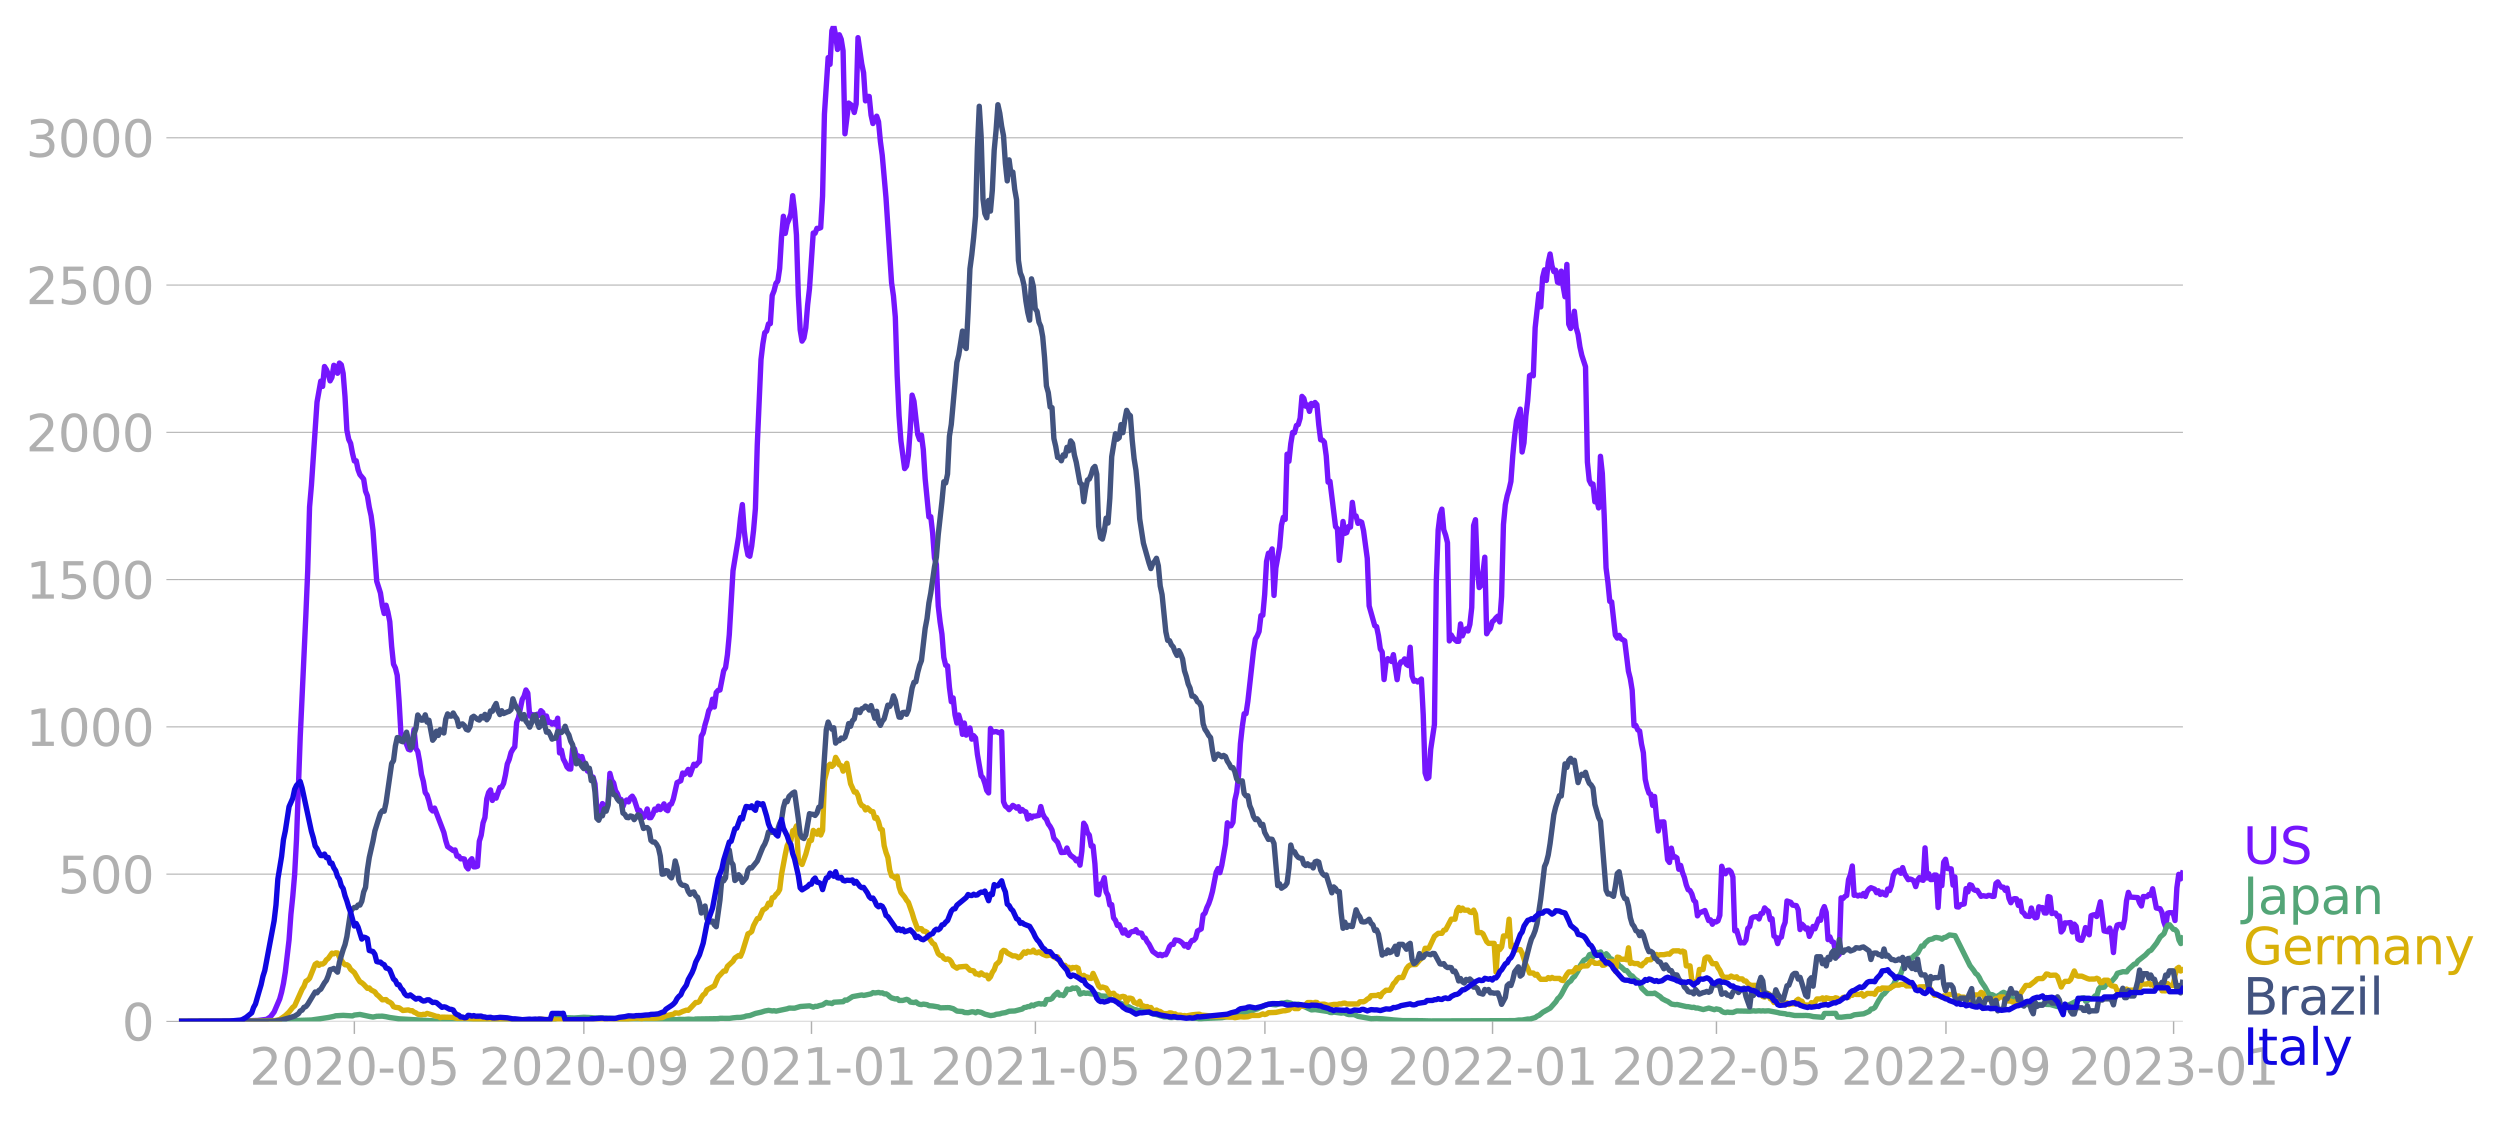 <svg xmlns="http://www.w3.org/2000/svg" xmlns:xlink="http://www.w3.org/1999/xlink" width="928.157" height="416.199" viewBox="0 0 696.117 312.149"><defs><style>*{stroke-linejoin:round;stroke-linecap:butt}</style></defs><g id="figure_1"><path id="patch_1" d="M0 312.15h696.117V0H0v312.15z" style="fill:none"/><g id="axes_1"><path id="patch_2" d="M49.83 284.4h558V7.2h-558v277.2z" style="fill:none"/><g id="matplotlib.axis_1"><g id="xtick_1"><g id="line2d_1"><defs><path id="mdadd7bfa2a" d="M0 0v3.5" style="stroke:#b0b0b0;stroke-width:.4"/></defs><use xlink:href="#mdadd7bfa2a" x="98.668" y="284.4" style="fill:#b0b0b0;stroke:#b0b0b0;stroke-width:.4"/></g><g id="text_1" style="fill:#b0b0b0" transform="matrix(.14 0 0 -.14 69.42 302.038)"><defs><path id="DejaVuSans-32" d="M1228 531h2203V0H469v531q359 372 979 998 621 627 780 809 303 340 423 576 121 236 121 464 0 372-261 606-261 235-680 235-297 0-627-103-329-103-704-313v638q381 153 712 231 332 78 607 78 725 0 1156-363 431-362 431-968 0-288-108-546-107-257-392-607-78-91-497-524-418-433-1181-1211z" transform="scale(.016)"/><path id="DejaVuSans-30" d="M2034 4250q-487 0-733-480-245-479-245-1442 0-959 245-1439 246-480 733-480 491 0 736 480 246 480 246 1439 0 963-246 1442-245 480-736 480zm0 500q785 0 1199-621 414-620 414-1801 0-1178-414-1799Q2819-91 2034-91q-784 0-1198 620-414 621-414 1799 0 1181 414 1801 414 621 1198 621z" transform="scale(.016)"/><path id="DejaVuSans-2d" d="M313 2009h1684v-512H313v512z" transform="scale(.016)"/><path id="DejaVuSans-35" d="M691 4666h2478v-532H1269V2991q137 47 274 70 138 23 276 23 781 0 1237-428 457-428 457-1159 0-753-469-1171Q2575-91 1722-91q-294 0-599 50Q819 9 494 109v635q281-153 581-228t634-75q541 0 856 284 316 284 316 772 0 487-316 771-315 285-856 285-253 0-505-56-251-56-513-175v2344z" transform="scale(.016)"/></defs><use xlink:href="#DejaVuSans-32"/><use xlink:href="#DejaVuSans-30" x="63.623"/><use xlink:href="#DejaVuSans-32" x="127.246"/><use xlink:href="#DejaVuSans-30" x="190.869"/><use xlink:href="#DejaVuSans-2d" x="254.492"/><use xlink:href="#DejaVuSans-30" x="290.576"/><use xlink:href="#DejaVuSans-35" x="354.199"/></g></g><g id="xtick_2"><use xlink:href="#mdadd7bfa2a" id="line2d_2" x="162.573" y="284.4" style="fill:#b0b0b0;stroke:#b0b0b0;stroke-width:.4"/><g id="text_2" style="fill:#b0b0b0" transform="matrix(.14 0 0 -.14 133.325 302.038)"><defs><path id="DejaVuSans-39" d="M703 97v575q238-113 481-172 244-59 479-59 625 0 954 420 330 420 377 1277-181-269-460-413-278-144-615-144-700 0-1108 423-408 424-408 1159 0 718 425 1152 425 435 1131 435 810 0 1236-621 427-620 427-1801 0-1103-524-1761Q2575-91 1691-91q-238 0-482 47Q966 3 703 97zm1256 1978q425 0 673 290 249 291 249 798 0 503-249 795-248 292-673 292t-673-292q-248-292-248-795 0-507 248-798 248-290 673-290z" transform="scale(.016)"/></defs><use xlink:href="#DejaVuSans-32"/><use xlink:href="#DejaVuSans-30" x="63.623"/><use xlink:href="#DejaVuSans-32" x="127.246"/><use xlink:href="#DejaVuSans-30" x="190.869"/><use xlink:href="#DejaVuSans-2d" x="254.492"/><use xlink:href="#DejaVuSans-30" x="290.576"/><use xlink:href="#DejaVuSans-39" x="354.199"/></g></g><g id="xtick_3"><use xlink:href="#mdadd7bfa2a" id="line2d_3" x="225.958" y="284.4" style="fill:#b0b0b0;stroke:#b0b0b0;stroke-width:.4"/><g id="text_3" style="fill:#b0b0b0" transform="matrix(.14 0 0 -.14 196.71 302.038)"><defs><path id="DejaVuSans-31" d="M794 531h1031v3560L703 3866v575l1116 225h631V531h1031V0H794v531z" transform="scale(.016)"/></defs><use xlink:href="#DejaVuSans-32"/><use xlink:href="#DejaVuSans-30" x="63.623"/><use xlink:href="#DejaVuSans-32" x="127.246"/><use xlink:href="#DejaVuSans-31" x="190.869"/><use xlink:href="#DejaVuSans-2d" x="254.492"/><use xlink:href="#DejaVuSans-30" x="290.576"/><use xlink:href="#DejaVuSans-31" x="354.199"/></g></g><g id="xtick_4"><use xlink:href="#mdadd7bfa2a" id="line2d_4" x="288.305" y="284.4" style="fill:#b0b0b0;stroke:#b0b0b0;stroke-width:.4"/><g id="text_4" style="fill:#b0b0b0" transform="matrix(.14 0 0 -.14 259.057 302.038)"><use xlink:href="#DejaVuSans-32"/><use xlink:href="#DejaVuSans-30" x="63.623"/><use xlink:href="#DejaVuSans-32" x="127.246"/><use xlink:href="#DejaVuSans-31" x="190.869"/><use xlink:href="#DejaVuSans-2d" x="254.492"/><use xlink:href="#DejaVuSans-30" x="290.576"/><use xlink:href="#DejaVuSans-35" x="354.199"/></g></g><g id="xtick_5"><use xlink:href="#mdadd7bfa2a" id="line2d_5" x="352.21" y="284.4" style="fill:#b0b0b0;stroke:#b0b0b0;stroke-width:.4"/><g id="text_5" style="fill:#b0b0b0" transform="matrix(.14 0 0 -.14 322.962 302.038)"><use xlink:href="#DejaVuSans-32"/><use xlink:href="#DejaVuSans-30" x="63.623"/><use xlink:href="#DejaVuSans-32" x="127.246"/><use xlink:href="#DejaVuSans-31" x="190.869"/><use xlink:href="#DejaVuSans-2d" x="254.492"/><use xlink:href="#DejaVuSans-30" x="290.576"/><use xlink:href="#DejaVuSans-39" x="354.199"/></g></g><g id="xtick_6"><use xlink:href="#mdadd7bfa2a" id="line2d_6" x="415.595" y="284.4" style="fill:#b0b0b0;stroke:#b0b0b0;stroke-width:.4"/><g id="text_6" style="fill:#b0b0b0" transform="matrix(.14 0 0 -.14 386.347 302.038)"><use xlink:href="#DejaVuSans-32"/><use xlink:href="#DejaVuSans-30" x="63.623"/><use xlink:href="#DejaVuSans-32" x="127.246"/><use xlink:href="#DejaVuSans-32" x="190.869"/><use xlink:href="#DejaVuSans-2d" x="254.492"/><use xlink:href="#DejaVuSans-30" x="290.576"/><use xlink:href="#DejaVuSans-31" x="354.199"/></g></g><g id="xtick_7"><use xlink:href="#mdadd7bfa2a" id="line2d_7" x="477.942" y="284.4" style="fill:#b0b0b0;stroke:#b0b0b0;stroke-width:.4"/><g id="text_7" style="fill:#b0b0b0" transform="matrix(.14 0 0 -.14 448.694 302.038)"><use xlink:href="#DejaVuSans-32"/><use xlink:href="#DejaVuSans-30" x="63.623"/><use xlink:href="#DejaVuSans-32" x="127.246"/><use xlink:href="#DejaVuSans-32" x="190.869"/><use xlink:href="#DejaVuSans-2d" x="254.492"/><use xlink:href="#DejaVuSans-30" x="290.576"/><use xlink:href="#DejaVuSans-35" x="354.199"/></g></g><g id="xtick_8"><use xlink:href="#mdadd7bfa2a" id="line2d_8" x="541.847" y="284.4" style="fill:#b0b0b0;stroke:#b0b0b0;stroke-width:.4"/><g id="text_8" style="fill:#b0b0b0" transform="matrix(.14 0 0 -.14 512.599 302.038)"><use xlink:href="#DejaVuSans-32"/><use xlink:href="#DejaVuSans-30" x="63.623"/><use xlink:href="#DejaVuSans-32" x="127.246"/><use xlink:href="#DejaVuSans-32" x="190.869"/><use xlink:href="#DejaVuSans-2d" x="254.492"/><use xlink:href="#DejaVuSans-30" x="290.576"/><use xlink:href="#DejaVuSans-39" x="354.199"/></g></g><g id="xtick_9"><use xlink:href="#mdadd7bfa2a" id="line2d_9" x="605.232" y="284.4" style="fill:#b0b0b0;stroke:#b0b0b0;stroke-width:.4"/><g id="text_9" style="fill:#b0b0b0" transform="matrix(.14 0 0 -.14 575.984 302.038)"><defs><path id="DejaVuSans-33" d="M2597 2516q453-97 707-404 255-306 255-756 0-690-475-1069Q2609-91 1734-91q-293 0-604 58T488 141v609q262-153 574-231 313-78 654-78 593 0 904 234t311 681q0 413-289 645-289 233-804 233h-544v519h569q465 0 712 186t247 536q0 359-255 551-254 193-729 193-260 0-557-57-297-56-653-174v562q360 100 674 150t592 50q719 0 1137-327 419-326 419-882 0-388-222-655t-631-370z" transform="scale(.016)"/></defs><use xlink:href="#DejaVuSans-32"/><use xlink:href="#DejaVuSans-30" x="63.623"/><use xlink:href="#DejaVuSans-32" x="127.246"/><use xlink:href="#DejaVuSans-33" x="190.869"/><use xlink:href="#DejaVuSans-2d" x="254.492"/><use xlink:href="#DejaVuSans-30" x="290.576"/><use xlink:href="#DejaVuSans-31" x="354.199"/></g></g></g><g id="matplotlib.axis_2"><g id="ytick_1"><path id="line2d_10" d="M49.83 284.4h558" clip-path="url(#p6f1b920365)" style="fill:none;stroke:#b0b0b0;stroke-width:.3;stroke-linecap:square"/><g id="line2d_11"><defs><path id="m1017e0e214" d="M0 0h-3.5" style="stroke:#b0b0b0;stroke-width:.3"/></defs><use xlink:href="#m1017e0e214" x="49.83" y="284.4" style="fill:#b0b0b0;stroke:#b0b0b0;stroke-width:.3"/></g><use xlink:href="#DejaVuSans-30" id="text_10" style="fill:#b0b0b0" transform="matrix(.14 0 0 -.14 33.922 289.719)"/></g><g id="ytick_2"><path id="line2d_12" d="M49.83 243.394h558" clip-path="url(#p6f1b920365)" style="fill:none;stroke:#b0b0b0;stroke-width:.3;stroke-linecap:square"/><use xlink:href="#m1017e0e214" id="line2d_13" x="49.83" y="243.394" style="fill:#b0b0b0;stroke:#b0b0b0;stroke-width:.3"/><g id="text_11" style="fill:#b0b0b0" transform="matrix(.14 0 0 -.14 16.108 248.713)"><use xlink:href="#DejaVuSans-35"/><use xlink:href="#DejaVuSans-30" x="63.623"/><use xlink:href="#DejaVuSans-30" x="127.246"/></g></g><g id="ytick_3"><path id="line2d_14" d="M49.83 202.388h558" clip-path="url(#p6f1b920365)" style="fill:none;stroke:#b0b0b0;stroke-width:.3;stroke-linecap:square"/><use xlink:href="#m1017e0e214" id="line2d_15" x="49.83" y="202.388" style="fill:#b0b0b0;stroke:#b0b0b0;stroke-width:.3"/><g id="text_12" style="fill:#b0b0b0" transform="matrix(.14 0 0 -.14 7.2 207.707)"><use xlink:href="#DejaVuSans-31"/><use xlink:href="#DejaVuSans-30" x="63.623"/><use xlink:href="#DejaVuSans-30" x="127.246"/><use xlink:href="#DejaVuSans-30" x="190.869"/></g></g><g id="ytick_4"><path id="line2d_16" d="M49.83 161.382h558" clip-path="url(#p6f1b920365)" style="fill:none;stroke:#b0b0b0;stroke-width:.3;stroke-linecap:square"/><use xlink:href="#m1017e0e214" id="line2d_17" x="49.83" y="161.382" style="fill:#b0b0b0;stroke:#b0b0b0;stroke-width:.3"/><g id="text_13" style="fill:#b0b0b0" transform="matrix(.14 0 0 -.14 7.2 166.701)"><use xlink:href="#DejaVuSans-31"/><use xlink:href="#DejaVuSans-35" x="63.623"/><use xlink:href="#DejaVuSans-30" x="127.246"/><use xlink:href="#DejaVuSans-30" x="190.869"/></g></g><g id="ytick_5"><path id="line2d_18" d="M49.83 120.376h558" clip-path="url(#p6f1b920365)" style="fill:none;stroke:#b0b0b0;stroke-width:.3;stroke-linecap:square"/><use xlink:href="#m1017e0e214" id="line2d_19" x="49.83" y="120.376" style="fill:#b0b0b0;stroke:#b0b0b0;stroke-width:.3"/><g id="text_14" style="fill:#b0b0b0" transform="matrix(.14 0 0 -.14 7.2 125.695)"><use xlink:href="#DejaVuSans-32"/><use xlink:href="#DejaVuSans-30" x="63.623"/><use xlink:href="#DejaVuSans-30" x="127.246"/><use xlink:href="#DejaVuSans-30" x="190.869"/></g></g><g id="ytick_6"><path id="line2d_20" d="M49.83 79.37h558" clip-path="url(#p6f1b920365)" style="fill:none;stroke:#b0b0b0;stroke-width:.3;stroke-linecap:square"/><use xlink:href="#m1017e0e214" id="line2d_21" x="49.83" y="79.37" style="fill:#b0b0b0;stroke:#b0b0b0;stroke-width:.3"/><g id="text_15" style="fill:#b0b0b0" transform="matrix(.14 0 0 -.14 7.2 84.69)"><use xlink:href="#DejaVuSans-32"/><use xlink:href="#DejaVuSans-35" x="63.623"/><use xlink:href="#DejaVuSans-30" x="127.246"/><use xlink:href="#DejaVuSans-30" x="190.869"/></g></g><g id="ytick_7"><path id="line2d_22" d="M49.83 38.364h558" clip-path="url(#p6f1b920365)" style="fill:none;stroke:#b0b0b0;stroke-width:.3;stroke-linecap:square"/><use xlink:href="#m1017e0e214" id="line2d_23" x="49.83" y="38.364" style="fill:#b0b0b0;stroke:#b0b0b0;stroke-width:.3"/><g id="text_16" style="fill:#b0b0b0" transform="matrix(.14 0 0 -.14 7.2 43.683)"><use xlink:href="#DejaVuSans-33"/><use xlink:href="#DejaVuSans-30" x="63.623"/><use xlink:href="#DejaVuSans-30" x="127.246"/><use xlink:href="#DejaVuSans-30" x="190.869"/></g></g></g><path id="line2d_24" d="m49.83 284.4 18.184-.082 2.598-.152 1.04-.012 1.038-.117 1.559-.211 1.04-.668 1.038-1.37 1.559-3.633.52-1.874.519-2.414.52-3.198 1.039-8.916.52-7.147.519-5.002.52-6.093.519-9.794 1.039-28.54 1.559-33.754.52-12.372.519-17.89.52-6.034 1.558-23.163 1.039-5.834.52 1.464.52-5.53.519.809.52 1.288.519 1.887.52-.984.519-3.34.52.34.519 1.863.52-2.823.52.468.519 2.39.52 6.467.519 9.362.52 2.577.519 1.066.52 2.765.519 2.156.52-.047.52 2.484.519 1.37 1.039 1.242.52 3.351.519 1.3.52 3.187.519 2.367.52 4.03 1.039 14.212 1.039 3.257.52 3.538.519 2.18.52-2.297.519 1.921.52 2.637.519 6.877.52 4.967.52 1.067.519 2.062.52 7.287.519 9.08.52.21 1.558 3.996.52.187.52-1.956.519-3.726.52 5.296.519.796.52 2.8.519 3.632.52 1.91.519 3.105.52.726.52 1.664.519 2.19.52.551.519-.796 2.598 6.795.52 2.25.519 1.675 1.558 1.101.52-.164.52 1.71.519.024.52.75.52-.047.519.094.52 2.12.519.621.52-2.237.519-.586.52 2.25h.519l.52-.165.519-6.97.52-1.641.52-3.445.519-1.476.52-5.225.519-1.804.52-.68.519 2.917.52-1.394.519.762 1.04-2.988.519-.07.52-1.031.519-2.355.52-3.081.519-1.23.52-1.957.519-.914.52-.656.52-6.795.519-1.36 1.039-5.037.52-.914.519-1.734.52.867.519 6.397.52-.457.52.14.519 1.266.52-1.453.519.316.52-1.312.519.469.52 2.038.519-1.019.52 1.804.52-.14.519.597.52-.445.519.55.52-1.757.519 9.654.52-.773.519 2.449.52.972.519 1.277.52.527.52.047.519-5.541.52-.082.519 2.026.52-.082.519.774.52-.574.519 1.827 1.04 2.215.519-.34.52 1.98.519.047.52 1.863.519 6.959.52-.539.519 1.324.52-2.238 1.039 1.148.52-1.148.519-8.412.52 1.957.519.69.52 2.157.519.831.52 1.512.52.105.519 1.992.52-1.383.519-.445.52.516.519-1.125.52-.457.519.844 1.04 3.198.519-.094 1.039 1.957.52-.762.519-1.581.52 2.413.519-.011.52-.903.519-1.464.52.293.52-1.102.519.938.52-.61.519-.972.52 1.558.519.34.52-1.664.519-.222.52-1.36 1.039-4.58 1.039-.516.52-2.144.519.352.52-.54.519-.82.52 1.477 1.039-2.917.52.386.519-.668.52-.48.519-7.065.52-.89.519-2.296.52-1.734.52-2.191.519-.773.52-2.402.519 2.167.52-4.03.519-.598.52-.105 1.038-5.366.52-.867.52-3.585.52-5.589 1.038-17.808 1.559-9.501.52-5.167.519-3.738.52 7.276.52 4.17.519 2.602.52.328.519-2.789.52-4.381.519-6.08.52-17.75 1.039-23.784.52-4.358.519-3.093.52-.457.519-1.992.52-.082.519-7.838.52-1.312.519-2.062.52-.633.52-3.526.519-8.623.52-5.893.519 4.756.52-2.706.519-1.207.52-1.535.519-5.038.52 4.359.52 6.56.519 16.766.52 9.654.519 3.14.52-.843.519-2.847.52-6.386.519-4.592 1.039-15.419.52.059.52-1.37.519.023.52-.211.519-8.775.52-22.823 1.038-15.746.52 1.862.52-9.384.52-1.324.519 2.624.52 3.949.519-4.09.52 1.254.519 3.234.52 23.08 1.039-8.552 1.039.785.52 1.827.519-2.354.52-18.465 1.038 7.276.52 2.507.52 7.803.52-1.23.519.011.52 5.19.519 2.344.52-.89.519-1.149.52 1.523.519 5.495.52 3.878 1.039 11.798 1.558 23.701.52 3.644.52 5.893.519 16.262.52 11.177.519 7.041 1.04 7.71.519-.692.52-3.081.519-7.194.52-9.478.519 1.699 1.039 9.22.52 1.453.52-1.253.519 4.042.52 8.13 1.038 10.615.52-.07.52 4.499.519 7.006.52 1.78.52 11.553.519 4.475.52 3.41.519 6.467.52 2.19.519.153.52 5.975.519 4.007.52-1.043.52 4.687.519 2.308.52-2.238.519 1.78.52 3.598.519-3.14.52 3.35.519-1.558.52-.41.52 3.093.519-.96.52.62.519 4.581 1.039 5.964.52.574.519 1.511.52 1.992.519.691.52-17.937.52 1.031 1.038-.176 1.04.399.519-.375.52 19.507.519 1.23.52.387.52.597 1.038-1.183.52.316.52.457.519-.398.52 1.253.519-.48.52.48.52.176.519 2.004.52-1.008.519.668.52-.48.519.011 1.039-.222.52-2.45.52 1.993.519 1.03.52.54.519 1.288.52.703.519.984.52 2.285 1.038 1.137 1.04 2.835 1.039-.07.52-1.184.519 1.312.52.738 1.038.762.52.75.52-.457.52 1.664.519-3.878.52-7.803.519.785.52 1.874.519.668.52 3.046.519-.047.52 4.98.52 8.423.519.211.52-2.999.519-.246.52-1.511.519 3.925.52.995.519 2.672.52-.106.52 3.702.519.668.52 1.418.519-.176 1.039 2.296.52-.867.519 1.149.52.386.52-.832.519-.246.52-.035.519-.492.52.844 1.038.152.52 1.183.52.176.519 1.008.52.68 1.039 2.014 1.558 1.125.52-.316.52.386.519-.328.52.059.52-.95.519-1.335.52-.597h.519l.52-1.242 1.038.176.52.304.52.434.52.785.519-.422.52.797.519-1.16.52-.75.519-.082.52-.61.519-1.968 1.04-.585.519-3.902.52-.468.519-1.535.52-1.09.519-1.5.52-1.91 1.039-5.342.52-1.054.519 1.148.52-2.039 1.038-5.916.52-5.928.52.867.519-.047.52-.961.519-6.14.52-2.249.52-4.674.519-8.846.52-4.721.519-3.597.52-.035.519-3.457 1.559-14 .52-3.292.519-.88.52-1.241.519-4.417.52-.105.519-5.753.52-9.197.519-2.308.52-.012.52-1.195.519 12.946.52-7.638 1.038-5.811.52-6.105.52-2.179.519.563.52-18.148.52 1.968.519-4.92.52-3.106.519.082.52-2.003.519-.281.52-1.758.519-6.08.52.562.52 2.168.519-.352.52 1.793.519-2.203.52.563.519-.832.52.597.519 5.647.52 4.136.519.082.52.574.52 3.831.519 7.311.52-.234 1.558 12.63.52.574.519 8.81.52-4.628.52-6.198.519 3.304.52-.222.519-1.687.52.164.519-6.878.52 3.785h.519l.52 2.05.52-.562.519.257.52 2.344 1.038 7.72.52 13.216 1.559 5.53.52.258.519 2.507.52 3.714.519.843.52 7.663.519-4.57.52-1.241.519.316.52.469.519-1.898 1.04 6.959.519-3.855.52-1.09.519.012.52-.843.519 1.523.52.328.519-5.096.52 8.002.52 1.452.519-.21.52.41 1.038-.809.52 9.97.52 16.168.519 1.606.52-.34.52-7.827 1.038-6.9.52-39.846.52-14.317.519-4.23.52-1.581.519 5.729.52 1.5.52 2.108.519 27.345.52-1.663.519.878 1.039.903h.52l.519-4.84.52 3.317.52-1.301.519-.644.52.585.519-1.85.52-4.652.519-22.858.52-1.617.519 13.767.52 5.12.519-.586.52-3.445.52-4.417.519 21.312.52-.973.519-.492.52-1.863.519-.421.52-.68.519-.469.52 1.594.52-7.088.519-20.011.52-5.507.519-2.495.52-1.758.519-2.237.52-7.23.519-5.447.52-4.183 1.039-3.28.52 11.927.519-2.554.52-7.393.519-4.347.52-6.96.519-.257.52.293.52-13.403 1.038-9.408.52 3.632.52-8.213.519-2.109.52 2.953.519-5.003.52-2.355.52 3.269.519 1.617.52-.364.519 3.34.52.222.519-3.304.52 4.171.519 2.952.52-8.997.519 16.625.52 1.206.52-1.359.519-3.433.52 4.617.519 1.792.52 3.503.519 2.343 1.039 3.187.52 26.549.52 5.084.519 1.066.52-.035.519 4.944.52-.89.519 2.59.52-14.365.519 4.745.52 11.716.52 14.61.519 4.019.52 5.307.519.129 1.039 9.29.52.797.519-.75.52.914 1.039.598 1.039 8.47.52 2.05.519 3.223.52 9.888.519-.07.52 1.23.52.328.519 3.597.52 2.437.519 7.393.52 2.296.519 1.57.52.316.519 3.105.52-2.496.519 5.53.52 4.077.52-2.46 1.038-.07 1.04 10.556.519.738.52-3.972.519 2.508.52-.13.52.352.519 3.14.52-1.066.519 2.003.52 1.348.519 2.062.52 1.347.519.223.52.972.52 1.746.519.48.52 3.855.519-.82 1.039-.41.52-.247 1.039 2.8.52-.199.519 1.219.52-.75.519.105.52-.316.519-1.523.52-13.66.519 1.522.52.563.519-.926.52-.082.52.48.519 1.418.52 14.985.519-.153 1.039 3.539.52-.082.519.082.52-.809.52-3.233.519-.516.52-2.32.519-.34 1.039-.128.52.668.519-1.5.52-.105.52-1.465.519.562.52.352.519 2.366.52-.269.519 4.827.52.316.519 1.781.52-1.605.52-.2.519-2.764.52-1.336.519-5.963 1.039.363.52.785 1.039.14.52 1.137.519 5.53.52-1.5.519.492.52.867.519-.292.52 2.331.519-1.113.52-1.652.519.656 1.04-2.753.519.375.52-2.648.519-1.148.52 1.605.519 7.58.52-.761.519 1.324.52.175.52 2.566.519 1.347.52-.527.519-15.746.52.176.519-.563.52-.28.519-4.418.52-1.382.52-2.402.519 8.154.52-.117.519.316.52-.27.519.212.52-.645.519.82.52-1.394.52-.68.519-.362 1.039.421.52.973.519-.54.52 1.032.519-.644.52.597.52.223.519-1.676.52.41.519-1.44.52-2.79.519-.96 1.039-.457.52.832.519-1.57.52 1.664 1.039 1.687.52-.176.519.176.52.398.519 1.535.52-1.816.519-.703.52.621.52.152.519-9.033.52 8.389.519-1.183.52 1.616.519-.011.52-1.254.519.024.52 9.02.52-8.54.519 2.46.52-6.56.519-.786.52 2.578 1.038.094.52 4.522.52-2.285.52 8.319.519.07.52-.621 1.038-.246.52-4.265.52.914.519-1.991.52.187.52 1.125.519.27.52-.013 1.038 1.664.52-.187 1.039.175.52-.27.519.048.52.258.52-.036.519-3.573.52-.433.519.925.52.539.519.012.52.878.519-.62.52 2.858.52 1.195.519-.949.52-.187.519.058.52 1.828.519-1.218.52 3.01.519.364.52.808 1.039.117.52-2.343.519 2.015.52.703.519-.129.52-2.929.519.223.52-.012.52 1.488.519.024.52-4.57.519.153.52 4.557.519-.14.52.035.519.914.52-.118.519 4.44.52-.62.52-1.91.519.035 1.039-.129.52 2.637.519-2.18.52.621.519 3.503.52.317.52.058.519-1.406.52-2.132.519 1.242.52.75.519-5.296.52-.21.519-.083.52.504 1.039-4.1 1.039 8.119 1.039.222.52-1.019.519 1.816.52 4.99.52-5.822.519-1.804.52-.176h.519l.52.902.519-2.25.52-5.213.519-2.378.52 1.3 2.078.153.52 1.476.519.855.52-2.636 1.038.047.52-.598.52.2.52-1.805 1.038 5.366 1.04.188.519 1.019.52 2.648.519 1.406.52-3.82.52-.152 1.038.035.52 2.144.52-9.115.519-3.737.52 1.265.519-1.617h0" clip-path="url(#p6f1b920365)" style="fill:none;stroke:#7516fd;stroke-width:1.5;stroke-linecap:square"/><path id="line2d_25" d="m49.83 284.4 22.34-.094 2.599-.14 2.597.07 2.079.012 7.273-.235 3.118-.457 1.558-.234 1.559-.316.52-.164 2.078-.117 2.597.152.52-.234 1.559-.176 2.597.55 1.04.176 1.039-.21 1.558-.036 1.04.153 1.038.222 2.598.363 9.872.574 2.598-.035.52-.175 2.077.035 1.04-.047.519.222 2.078.036 3.117.058 2.598-.023 8.833-.082 1.558-.059 1.04.035 3.636-.246 2.598-.082 2.078-.363 1.04-.105 1.038-.059 2.598.082 2.598-.187 2.078.093 1.04.106 1.558-.047.52.094 1.039-.024 2.078.094.52-.012 1.039.129 1.039.094.52.082h1.038l2.079-.047 2.597-.012 1.04.082 4.675.14 1.04-.14 1.558.012.52.023.52-.093 1.558.035 1.039-.094 1.559.082.52-.117 6.234-.106.52-.093 2.597.023 1.04-.152 1.038-.106 1.04-.023 1.039-.176.52-.199 1.038-.129 1.559-.597 1.559-.34 1.039-.328 1.039-.188 1.039.164.52-.07.519.129 3.117-.656.52-.188 1.559.012 1.558-.457 2.598-.187 1.039.363.52-.234.52.035.519-.2 1.039-.245 1.039-.668.52.176h.519l.52.14.52-.375 2.597-.152.52-.469.519.059 1.559-.996 2.597-.469.52.141 2.078-.445.52-.352.52.106 1.038-.153.52.153.52-.035.52.292.519-.011.52.304.519.504.52.34 1.038.281.52-.082.52.492 1.039-.012 1.039-.292.52.199.519.55 1.039.141.52-.164.519.433.52.235.52.058.519-.129 1.039.153.52.293 1.038.082 1.56.257.519.258 2.078-.058.52.011 1.039.281 1.039.668 1.558.13.52.257 1.039.059 1.04-.258.519.047.52.234.519-.328 1.039.234 1.039.48 1.559.399 1.039-.14.52-.223 1.038-.117.52-.188 1.039-.164 1.04-.387 1.558-.07 1.039-.27 1.039-.269.52-.41.52-.058.519-.211.52-.012.519-.422.52.2.519-.34 1.039-.282.52.153.52-.106.519.153.52-1.277 1.038-.082.52-.258.52-.738 1.038-.961.52.785.52-.094.52.211.519-.597.52-1.207.519.105.52-.047.519-.363.52.13.519-.177.52.434.52 1.312 1.038-.387.52.2.52-.094 1.038.21 1.56.165.519.105.52.317 1.558.07.52.199.519.469.52.27 1.039.315.52.176.519.375 1.558.644.52.317.52.14 1.558.809.52.058.52.2.519-.012.52.117.519-.035 5.715 1.71 1.04-.023.519.187.52.047 1.038-.129.52.118 2.078-.164h.52l.52.187 2.597.21.52.13 1.039-.106 5.195-.222 2.598-.469.52-.012.519-.175.52-.328 3.117-.703.52.058 1.039-.457.52-.246.519-.093.52-.293 1.038-.422.52-.305 1.559-.445.52.21 1.038.095 1.559-.528.52.047 1.039-.222 1.039.257.52.293.519.047 1.039-.082.52.305.519.094 2.598 1.206 1.039-.093 3.637.55.52.258.519.035.52-.14 2.078.292.52-.082.519.07.52.27.519.129h1.039l.52.035 1.039.469 1.558.281 2.078.375 1.56-.059 1.558.082 3.117.317 2.598.199 1.558-.012 3.637.024 2.598.07 23.38-.082 1.04-.164 1.038-.012 1.559-.27.52.024 1.558-.445.52-.387.52-.222 1.038-.856 2.079-1.16 1.558-1.757.52-.867.52-.445.519-.762 1.039-1.98.52-.867.519-.55.52-.34.52-.808.519-.422 1.039-1.699.52-1.254 1.038-1.558 1.04-.539.52-1.007.519-.188.52.762.519-.797.52-.445.519.176.52-.293.519.984.52.129.52-.61.519.516.52.843.519.141.52.914.519-.129.52.258.519.82.52.293 1.039.996.52.047 1.038 1.3.52.2.52.62.519.434.52.28.52.68.519 1.371 1.558 1.488 1.559.012.52-.13 1.558 1.02.52.54 1.039.55.52.21 1.038.739 1.04.175.52-.058 2.597.597.52.012 1.039.223.52-.059.519.211h.52l1.558.434 1.559-.422 1.558.457.52-.223 1.039.223.52.468.519.246.52.094.519-.152.52.093 1.039.012 1.039-.41 3.637.07 1.039-.117.52.082 1.038-.093.52.082.52-.07.52.07 1.038-.07 2.598.491.52.153 1.558.187.52.176h.52l1.558.304h1.04l1.038.012 1.04-.023 1.038.082 1.04.234 2.597.2.52-1.067 3.117-.035.52 1.031 1.039.047 1.558-.188 1.04-.046 1.039-.434 1.558-.176 1.04-.105 1.558-.68.52-.644.52-.094.519-.34 1.039-1.91 1.039-1.593.52-.304 1.039-1.207.52-.328 1.038-1.02.52-1.077.52-.598 1.038-1.476.52-1.582.52-.96.52-.528.519.047.52-1.218.519-.012.52-.632 1.038-.785 1.04-1.934.52.024.519-.855 1.039-.914 1.039-.235.52-.316.519-.082 1.04.188.519.28.52-.433.519-.082 1.039-.656 1.559.2 4.156 8.341 1.04 1.347.519.82.52.375.519.797.52 1.09 1.038 1.488 1.04 1.874.519.27.52.035 1.039.609 1.039-.574.52-.434.519-.257.52.246.519.468.52.258 1.558 1.125.52.164.52.035.519.445 1.039.387 1.559.422.52.351.519-.34.52-.164.519.082 1.559-.14.52-.176.519.21 1.039.013 1.558.445.52.14.52-.164 1.558-.105.52-.164.52-.047 1.558-.75 1.039-.62 1.04-.516.519-.07.52.937.519-.164.52-.469 1.038-.2.52-.643.52-.106.52-1.804.519-.574.52.117.519-.094.52-.738.519-.234.52-.54.519-.105 1.04-1.195.519-1.019 1.558-.457 1.04.059.519-.715 1.559-1.43.52-.116.519-.785 2.078-1.64 1.039-1.114.52-.199 1.558-1.992 1.04-1.745 1.038-.902.52-1.395.52-.949.52-.128 1.038 1.241.52.106.52.562.519 2.308.52 1.008.519-1.523h0" clip-path="url(#p6f1b920365)" style="fill:none;stroke:#53a577;stroke-width:1.5;stroke-linecap:square"/><path id="line2d_26" d="m49.83 284.4 23.9-.094 1.039-.035 1.558-.047 1.559-.328 1.559-1.101 1.039-.996 1.039-1.312.52-.41 2.078-4.628.52-.808.519-1.406.52-.305.519-.527 1.558-3.89.52-.351.52.644.519-.398.52.035.52-.363.519-.809.52-.386 1.038-1.477.52.188.52-.281.519.047.52 1.171 1.039 1.582.52.515h.519l.52.363.519.926 1.039.89 1.04 1.77.519.785.52.28.519.434 1.039 1.125.52-.105.519.562 1.04.515.519.75.52.399 1.038 1.077 1.04-.07.519.516.52.21.519.375.52.867.52.176 1.038.152 1.04.739 1.558-.164.52.234.52-.012.519.398.52.211.519.375 1.039.153.52-.13.519.06.52-.305 1.558.457 1.04.363.519.023.52.328.519-.14 3.117.07 1.04.281.519-.058 1.04.011 1.558.047 3.637.234h1.039l2.078.082 1.039.165 3.637.082 1.559-.13 3.636.13 1.56-.2 1.558-.082.52-.093 2.078.222.52-.07 1.038.082 6.235.082.52.07 2.597-.164 5.196.14 5.195-.198 1.04-.282 2.597-.164 1.04.164.519-.117h1.558l2.079-.023 1.039-.117.52-.012 1.038-.516 1.559-.351.52-.07.52-.399 1.038.082 1.04-.48 1.038-.363.52.058 2.078-2.19h.52l.52-.293.519-1.043.52-.773.519-.34.52-1.043 2.078-1.148 1.039-2.425 1.558-1.687.52.011.52-1.323 1.558-1.43.52-.89 1.039-.692.52.211.519-1.23 1.559-5.026.52-.234.519-.41.52-1.629 1.038-1.956.52-.07 1.04-2.356.519-.257.52-.41.519-1.207.52.457.519-1.945.52-.152.519-.774.52-.48.52-.902.519-4.241 1.039-5.542.52-2.413.519-1.031.52-.446.519-2.706.52-.117.52-1.219.519 9.525 1.039 1.207 1.039-2.847 1.039-3.854h.52l.519-2.777 1.04 1.054.519-1.078.52 1.29.519-1.243.52-13.918 1.038-4.066.52-.48.52.62.52-.48.519-2.038.52.879.519 1.206.52.235.519 1.511 1.039-2.18 1.04 5.683 1.038 2.308.52-.035.52 1.008.519 1.944.52.844.519.234.52.996.52-.586 1.038.985.52.082.52 1.816.519-.188.52 1.23.519 1.969.52.199.52 4.452.519 1.898.52 1.406.519 3.503.52 1.617.519.152.52.492.519-.55.52 2.963.519 1.547 1.04 1.277.519.855.52.633 1.038 2.94.52 1.746 1.039 2.754.52-.141.52.023.519.668.52.047.519.305.52 1.523 1.038 1.523.52.304 1.04 2.59.519.445.52.14.519.715.52.305.519-.153.52.2.519.597.52 1.101 1.039.68.52-.34 2.077-.175 1.04 1.09 1.039.187.52.82.519-.012.52.316.519-.574.52.434.519.257.52-.082.519 1.055.52-.574.52-1.23.519-.75.52-1.476.519-.422.52-.574.519-2.39.52-.516.519.152.52.575 1.558.831.52-.035.52.13.519.397.52-.21 1.039-1.406.52.375.519-.551.52.223.519-.06.52-.48.519.633.52.117.519-.28 1.04.655 1.038.422.52-.07.52-.2 1.558.926.52-.328.519 1.101 1.04 1.371.519-.117.52.726.519-.187.52.48.519-.421.52.082.519-.13.52.247.52 2.202.519.164.52-.375.519.399.52.082.519.304.52.082.519-1.405 1.04 2.272.519 1.242.52.48.519-.21 1.039.316 1.039 1.687 1.04-.27.519.657.52.14.519.551.52-.351.519-.13.52.13.519 1.51.52-1.136h.52l.519.188.52 1.008.519.14.52.34.519-.797.52 1.254.519.023.52.235.519-.059.52.351.52-.082.519.797.52.094.519-.188.52.305.519.094.52.375.519.234h1.04l.519-.223.52.059.519.234.52-.011.519.363h1.039l.52.199.52-.094.519.106 1.558-.305 1.04-.105 1.039-.07.52.245 2.077.188.52.222 1.559-.035 2.597.047 1.04.164h1.038l.52.14 1.559-.257 1.039.07 1.039-.07 1.039-.363h2.078l1.04-.445.519.187.52-.14.519-.364 2.078-.094 2.078-.456h.52l1.04-.246.519-.563.52-.21.519.41h1.039l.52-.575.519-.152.52.14 1.039-1.077h1.039l.52.164.519-.235.52.047.519.563 1.039-.094h.52l1.039.34 1.558-.27h1.04l.519-.164.52.024.52-.188.519-.047.52.246 3.117-.011.52-.598h1.038l.52-.281.52-.469.519-.258.52-.69 1.039-.06h.52l.519-.234.52.551.519-.937 1.039-.844h1.039l.52-.773.519-1.031.52-.492.52-.82.519-.434h1.039l1.039-2.46.52-.68.519-.34.52-.117h1.039l1.039-1.206.52-.48.519-1.02.52-1.828h1.039l1.558-3.339 1.04-.82h1.038l.52-.855.52-.129 1.558-2.952h1.04l.519-2.402.52-.867.519.867.52-.668.52.55h1.038l.52.528.52.129.519-.668.52 1.136.519 5.12h1.039l.52.34 1.039 2.18.52.491h1.558l.52 8.014.519-7.088.52.797.52-.703.519-3.093h1.039l.52-4.652.519 7.674.52-.445.519 1.488.52-.258h1.039l.52.996 1.038 3.21.52.961.52 1.36h1.039l.52.597.519-.246.52.855.519.539h1.558l.52-.48.52.304.52-.351.519.28h1.558l.52.47.52.128 1.038-1.757.52-.656h1.04l.519-.422.52-.773.519.293.52-.27.519-.445 1.559-.082 1.039-1.347.52.21.519.446h1.039l.52-.305.519.832.52-.024.52-.28.519-.762 1.558.011.52 2.754.52-3.949.519.094.52.492h1.039l.52.14.519-3.315.52 4.323.519-.222.52.27h1.039l.52.41.519.222.52-.703.519-.258.52-.726h1.038l.52-.75.52-.504.519-.222.52.246.52-.188h1.038l1.04-.222.519.093.52-.574.519-.351 1.559-.012.52.316.519-.246.52.211.519 3.913h1.039l.52 4.195 1.039.351.52-.164.519-3.386h1.039l.52-3.093.519-.375.52.059 1.039 1.792h1.039l.52 1.113.519.75.52 1.195.519.738h1.559l.52-.351.519.258.52.117.519-.164.52.586h1.038l.52.562.52.035.52.668.519.375.52.152h1.038l.52.34.52.656.519.187.52 1.934.52.152.519-.973h.52l.519 1.43.52.27.519.784.52-1.535.519.551.52.973h1.039l.52.714.519-.632.52.48.519-.176h1.039l.52-.914.52-.375.519.387.52.2.519 1.018h1.039l.52.235.519-.879.52.094.519-.293.52-.832h1.039l.52-.305.519.809.52-.832 1.038.246h1.04l.52-.258.519.13.52.62.519-.293.52-.55 1.558-.07.52-.739.52.211.519-.433.52.187h1.038l.52-.258.52.738 1.039-.75 1.558.024.52.21.52-.995.519-.527.52.234.519-.468 2.078.093 1.559-.89h1.039l.52-.2 1.039-.023.52.457 1.558-.023.52.047 1.038.597.52-.363 1.559-.024.52.188.519-.07.52.527 1.038 1.722h1.04l1.039.55.52-.398.519.305.52-.68h1.038l.52-.222.52.234.52.715.519-.316.52.34h1.038l.52.445 1.039.234.52-1.324 1.558.023.52-.07.52-.656.519.223.52 1.452.519.282 1.559-.024.52.328.519-.562.52.14.519-.55h1.039l.52 1.054 1.558.106.52.27h1.039l.52-1.512 2.078-3.128h1.039l1.558-1.219.52-.55.52-.153h1.039l.52-.515.519-.75.52.07.519.316 1.039-.07h.52l.519.434 1.039 2.87.52-.996.52-.574h1.038l.52-.469 1.039-2.425.52 1.242.519.2h1.04l1.558.667.52.152 1.558-.023.52-.21.52.233.519.985.52-.012.519-.656h1.039l.52 1.125.519.433 1.04.187.519 1.266h1.039l.52.21.519-.304.52-.457.519.316 1.559-.011 1.039-.574.52-.164.519-1.23.52.28h1.038l.52-.374.52.586.52-.164.519.609.52-.516h1.038l.52 1.722 1.039.012.52-2.003.52.504h1.038l.52-2.918.52-1.757.519-.363.52 1.019.519-.305h0" clip-path="url(#p6f1b920365)" style="fill:none;stroke:#d8b009;stroke-width:1.5;stroke-linecap:square"/><path id="line2d_27" d="m49.83 284.4 26.497-.07 2.078-.328 2.598-.727 1.04-.34 1.038-.656.52-.773.52-.234.52-.785.519-.188.52-.644 1.558-2.59.52-.843.519.223.52-.68.519-.316 1.04-1.793.519-.667.52-1.29.519-1.71.52-.105.519-.234 1.039 1.042.52-2.776 1.039-3.468.52-1.418.519-2.25 1.039-6.924.52-.796.519-.387.52.047.52-.715.519.012.52-1.066.519-2.578.52-1.277.519-4.932.52-3.398 1.039-4.58.52-2.777 1.038-3.351.52-1.594.52-.714.519.129.52-2.402 1.558-10.884.52-.797.52-4.054.519-2.366.52.093.519.89.52.177 1.038-2.66 1.04 4.323.52-.164.519-3.643.52-1.559.519-3.749 1.039 1.453.52-.059.519-1.429.52 2.015.52-.515 1.038 5.565.52-.656.52-1.851.519 1.16.52-1.629.519.62.52.34.52-3.854.519-1.464.52.597.519.024.52-.867.519.949.52.69.519 2.098.52-.574.52-.129.519.469.52 1.042.519.211.52-.925.519-2.578.52-.34 1.038.856.52.199.52-1.02.52.434.519-.996.52 1.5.519-.691.52-1.758.519.07.52-1.253.519-.902.52 2.05.52 1.031.519-1.066.52.785 1.038-.457.52-.164.52-.492.519-2.988.52 1.488.52.973.519.69 1.039 2.438.52-1.195.519 1.85.52.669.519.972.52-1.171.52-1.957.519-.281.52 2.132.519 1.336.52-.527.519-2.191 1.039 4.053.52-.187.52.914.519 1.218.52-.21.519-.083.52-1.85.519.245.52.059.519-.516.52-1.23.519 1.547.52.855.52 1.746.519.984 1.039 5.319.52-.809.519.633.52.89.519.621.52-1.464.52 1.382h.519l.52 3.433.519-.668.52 3.831.519 7.323.52.55.519-1.253.52.012.52-1.91.519.621.52-1.617.519-6.526.52 2.285.519 1.23.52.234.519 1.008.52.633.52-.094.519 3.374.52.352.519.867.52.07.519-.48.52.14.519.879 1.04-1.336.519.258 1.039 3.538.52-.222.519-.024.52.563.519 3.01.52.446h.519l.52.632.52.938.519 2.331.52 5.062.519-.082.52-.926.519.129.52 1.394.519.504.52-1.547.52-3.163.519 1.886.52 3.62.519.938.52.328.519.023.52.281.519 1.43.52.785.52-.54.519-.116.52 1.113.519.351.52 1.605.519 2.789.52-1.336.519-.61.52 3.539.52.75.519.152.52-.246.519 1.055.52.515 1.038-7.44.52-5.928.52.586.52-.832.519-5.624.52-2.108.519 3.315.52.738.519 4.417.52-.445.519-1.148.52.597.519 1.535 1.04-1.242.519-2.19.52-.645.519.047 1.558-1.933 1.04-2.601.52-1.254.519-.867.52-1.324.519-2.038.52-.094.519.2.52-.352.519.527.52-1.031.52-1.594.519-1.03.52-3.422.519-1.827.52.21.519-1.452 1.039-.973.52-.28 1.039 7.45.52 4.253.519.961.52.27.519-.961 1.039-5.952.52.153.519.035.52.304.52-.69.519-1.606.52-.164.519-5.881 1.039-15.56.52-2.096.519 1.241.52.739.52-.387.519 4.265.52-.633.519-.059.52-.714.519.175.52-.41.519-1.534.52-2.262.52.75.519-1.535.52-.515.519-2.507.52.058.519.691.52-1.066.519-.187.52-.55.52.316.519.784.52-1.241 1.038 3.503.52-1.922.52 2.988.519.925.52-1.148.52-.632 1.038-3.843.52.363.52-1.031.519-1.922.52 1.29.519 2.612.52 2.015.519.035.52-1.3.52-.07.519.55.52-1.172 1.038-6.139.52-1.593.52-.14.519-2.59.52-1.956.52-1.371 1.038-8.951.52-2.73.52-4.347.519-2.788 1.039-7.252.52-2.695.52-6.245 1.038-9.314.52-5.46.52.329.519-2.484.52-10.533.519-3.28 1.559-17.281.52-2.074 1.038-6.631.52 4.03.52.82.519-10.005.52-12.197.52-3.925.519-4.803.52-5.952.519-18.84.52-11.727.519 8.307.52 17.574.519 3.983.52 1.184.519-4.84.52 2.977.52-5.776.519-11.142.52-5.495.519-7.205.52 2.355.519 3.643.52 2.648.519 7.698.52 4.862.52-5.847.519 3.925.52-.527.519 4.804.52 2.905.519 16.871.52 3.456.519 1.3.52 2.203.52 4.406.519 3.116.52 2.168.519-11.494.52 2.12.519 6.163.52.797.519 2.988.52 1.195.52 2.823.519 5.811.52 7.909.519 1.85.52 4.031.519.164.52 8.6.519 2.226.52 3.034.519-.012.52.95.52-1.63.519.305.52-2.413.519.949.52-2.742.519.715.52 3.222.519 2.015 1.04 5.74.519.434.52 4.804.519-3.515.52-2.519.519-.28.52-1.22.519-1.757.52-.527.52 2.19.519 14.47.52 3.175.519.387.52-2.144.519-3.68.52 1.36.519-6.924.52-11.552 1.039-6.374.52 1.512.519-.434.52-3.632.519 2.238.52-3.503.519-2.706.52 1.042.52.457.519 6.819.52 5.12.519 3.233.52 5.484.519 8.06 1.039 6.76 1.559 5.53.52 1.547.519-1.395.52-.585.519-.879.52 2.097.519 5.612.52 2.402 1.039 10.333.52 2.414.519.082.52 1.171.519.575.52 1.382.519.972.52-1.323.519.984.52 1.335.52 3.28.519 1.594.52 2.086.519 1.148.52 2.226.519.023.52.504.519 1.054.52.317.52 1.054.519 4.757.52 1.546.519.75.52.95.519.608.52 3.527.519 2.519.52-.867.52-.586 1.038.727.52-.364.52.317.519 1.288.52.785.519 1.02h.52l.519 1.101.52 2.039.52.644 1.038-.106.52 3.527.52.656.519-.035.52 2.753.519 1.207.52 1.78.52.891.519-.21.52.644.519 1.16.52-.258.519 2.226 1.039 1.956.52-.105.52.082.519 1.148 1.039 11.74.52-.493.519 1.219 1.039-.691.52-.75.52-4.112.519-6.468.52 1.887.519-.024.52.973.519.597.52.223.519.058.52 1.594.52.398.519-.492.52.539.519-.211.52.832.519-1.687.52-.188.519.246.52 2.226.519 1.008.52.469.52-.118 1.558 4.968.52-1.64.519.445.52.879.519-.036.52 5.964.52 4.265.519-1.688.52 1.442.519-.575.52.27.519.058 1.039-4.65.52 1.241.52.703.519 1.347.52.106.519-.059.52-.28.519-.423.52 1.09.519.457.52 1.57.52-.164.519 1.218 1.039 5.811.52-.714.519.304.52-1.019.519.738.52-.2.519-.655.52-.926.52 2.273.519-2.8 1.039.012.52.586.519.761.52-1.265.519-.375.52 4.487.52 1.172.519-.364.52-.656.519-1.78.52 1.241.519-.187.52-.785.519-.234 1.04.28.519-.362.52.035 1.038 1.91.52.949.52.105.519-.164.52.762.52.328.519-.047.52.07.519 1.09.52-.13.519 1.02.52 1.734.519-.68.52.903.52.351.519-.996.52.317.519-.446.52.492.519 1.781.52-.035.519.41.52 1.254 1.039.316.52-1.289.519.34.52-.328.519.914.52-.024.519.141 1.039-.082.52 1.37.52 1.805 1.038-1.933.52-3.28.52-.504.519.468.52-1.57.519-2.214 1.04-1.406.519 2.578.52-.422 2.077-8.201.52-1.71.52-.997.52-1.347.519-1.968 1.039-6.89 1.039-8.962.52-1.183.519-2.027.52-3.21 1.039-8.014.52-2.156 1.038-3.151.52.082 1.039-8.94.52.973.519-1.933.52-.575.52 1.078.519-.539 1.039 6.21.52-1.676.519-.644.52.281.519-.82.52 1.781.52 1.265.519.48.52.832.519 4.581 1.039 3.644.52 1.02 1.558 19.178.52 1.113.52-.07 1.038.703.52-2.812.52-3.526.519-.504.52 2.753.52 3.55.519 1.137.52.14.519 1.933.52 3.28.519 1.77.52.68.519 1.171.52.223.52 1.148.519-1.043.52.844 1.038 3.491.52 1.172.52-.082.519.375.52 1.51.519.235.52.715.52.14 1.038 1.863.52-1.078 1.039 1.547.52.059.519 1.1 1.04.106.519 1.137.52.597.519.363.52 1.277.519.446.52.785.519.187.52-.012.52.469.519-1.172 1.039 1.254 1.039-.422.52-.105.519-.223.52.246.52-.257.519-1.57.52-.399.519.235.52-.153.519.61.52 2.085.519-.27.52-.117.519.61.52.035.52.398.519-1.242.52-.726.519.152.52.668.519-.668.52-.387.519-.164.52 2.32 1.039 2.93.52-4.312.519 1.101.52-1.031.519.34.52-2.789.519-1.546.52.949.52 4.3.519-.867.52.843.519-.304.52.913.519.082.52-2.46.519 1.148 1.04 1.57.519-.082 1.039-3.76.52-.165 1.038-2.847.52-.421h.52l.52 1.558.519-.469 1.558 5.003.52.422.52-4.663.519-.645.52 2.332 1.039-8.19h1.039l.52 1.933.519-1.019.52 1.64.519-2.378.52.586.519-1.851.52-.621.52 2.12.519-.937.52-4.23.519 3.34.52.21.519-.667.52-.035.519-.305.52.61 1.039-.387.52-.528 1.038.13.52-.235.52-.106 1.558 1.09.52 2.402.52-1.676.519-.128.52.023.519.422.52.047.519.421.52-2.026.52 1.991.519-.258 1.039 1.184.52.047.519.257.52-.093.519-.34.52.363.519-.82.52 3.105.52-2.507.519-.293.52 2.12.519.668.52-1.57.519 1.863.52-2.894.519 3.152.52 1.23h1.039l.52 1.324.519 2.413.52-3.28.519.574.52-.258h1.039l.52-.398.519-2.683.52 4.838.519 1.84.52-1.558h1.038l.52.726.52 2.683.52 1.336h.519l.52-1.067h1.038l.52.914 1.559-3.573.52 4.546h1.038l.52-1.594 1.039 2.566.52-1.956.519-.856h1.039l.52 1.594.52.047.519-1.078.52 2.917.519-.422h1.039l.52-2.929h.519l1.04-2.847.519 1.277h1.039l.52 1.922.519-1.008.52 2.367.519.316.52-.879h1.039l.52 2.004.519 1.007.52-3.268.519 1.242.52-.34h1.039l.52-.55.519-1.594.52.96.519-.644.52 1.219h1.038l.52-1.734.52.867.519 2.308.52.082.52-.762h1.038l.52 1.547.52.726h.519l.52-1.921.519.187h1.04l.519.738h.52l.519-1.265.52 1.652.519-.27h1.559l.52-2.905.519-.106.52.012.519-.328h1.558l.52.293.52 1.37.52-2.46.519-.34h1.039l.52-1.815.519 2.612h.52l.519-1.968.52 1.511h1.039l1.039-4.053.52-3.175.519 2.87.52-1.851h1.038l.52 1.253.52-.89.52 1.054.519.141.52 1.851h1.038l.52-1.007.52.105.519-2.132.52.222.52-1.394h1.038l1.04 4.91.519-.786.52 2.015.519-2.917h0" clip-path="url(#p6f1b920365)" style="fill:none;stroke:#42537f;stroke-width:1.5;stroke-linecap:square"/><path id="line2d_28" d="m49.83 284.4 14.028-.082 3.117-.281.52-.164 1.039-.586 1.559-1.277.52-1.5.519-.925 1.039-3.62.52-1.734.519-2.355.52-1.629 2.597-13.836.52-4.417.52-7.24 1.038-6.269.52-4.663.52-2.437 1.039-6.76 1.039-2.355.52-2.472.519-1.101 1.039-1.078.52 1.792 2.597 12.103.52 1.757.52 2.297.519.726.52 1.102.519.82.52.023.52-.422.519.996.52-.058.519 1.605.52-.024.519 1.312.52.797.519 1.652.52.715.52 1.816.519.785.52 2.027.519 1.417.52 1.781.519 1.336 1.039 3.866.52-.691.52 1.007 1.038 3.328.52-.54.52.13.519.304.52 3.28 1.039.293.52.75.519 2.039.52.14.519.012.52.48.519.235.52.937.519.117.52.399 1.039 2.554.52.398.519 1.113.52.082.519.984.52.516.519 1.007.52.504.519.094.52-.293 1.558 1.183.52-.21.52.023.519.457.52.257.519-.058.52-.281h.52l1.038.75.52-.07.52.105 1.558 1.312.52-.152.52.105 1.038.574.52.035.52.188.519.867.52.375.519.199.52.48.52.024.519.199.52-.059.519-.61.52.048.519.176.52-.153.519.176 1.559-.035.52.21.519.036.52.164 1.038-.082.52.152.52.024 1.039-.082.52-.082 1.038.07 1.04.07 1.558.293.52-.023 1.558.175.52.082 2.078-.164.52.07 1.039-.081.52.07.519-.094 1.558.152h1.56l.519-1.698 1.558-.012 1.04.035.519-.07.52 1.816 2.597-.082 4.157-.012.52-.176 3.117-.21.52.117 3.116-.024 1.04-.304 1.558-.188 1.04-.234 1.038.058.52.012.52-.117 1.558-.035 1.04-.13 1.038-.046.52-.14 1.039-.036 1.04-.117 1.038-.422.52-.14.52-.715 1.558-1.03.52-.4.52-.562.519-.984.52-.62.519-.422.52-1.219 1.038-1.488.52-1.546 1.04-1.863.519-1.266.52-1.71 1.038-2.015 1.04-3.269 1.039-5.366 1.558-4.382 1.559-8.271 1.039-2.613.52-2.519 1.558-5.026.52-.2 1.039-3.479.52-.187 1.038-2.906.52.363.52-1.98.52-1.5.519.071.52.246.519-.492.52.797.519.445.52-2.003.519.152.52.281.52-.27 1.038 3.457.52 2.167.52 1.242.519.621.52.152.519.938.52.433 1.039-4.604.52 2.39 1.038 2.144.52 1.546.52.89.519 2.555.52 1.488 1.039 4.604.52 3.421.519.55 1.558-.972.52-.585.52-.036.519-1.206.52-.492.52 1.136.519.117.52.317.519 1.652.52-1.852.519-1.394.52-.164.519-1.171 1.04.867.519-1.266.52 1.676.519.093.52-.187.519.832.52.152.519-.2 1.04.071.519-.152.52.914.519-.504 1.039 1.394.52.34.519-.059 1.04 1.512.519 1.066.52.492.519-.106.52.832.519 1.172.52.422.519-.387.52.258.52.902.519 1.64.52.352 2.597 3.737.52-.387.519.516.52-.375.52.703 1.038-.316.52-.235 1.039 1.055.52 1.113.519-.34 1.04.797.519.152 1.039-.703.52-.515.519-.317.52-.176.519-.843.52-.387.52.176.519-.398.52-.973.519-.117.52-.668.519-.421 1.039-2.637.52-.585.52-.07.519-.985 2.597-2.144.52-.832.52.246.52.036.519-.364.52.258.519-.082.52-.48.519-.281.52.046.519-.34 1.039 2.684.52-1.875.52.164.519-2.777.52.375.519-.058 1.039-1.371.52 1.851.519 1.254.52 3.386.52.398.519.937.52.492 1.038 2.238.52.234.52 1.02.519-.141.52.398 1.558.61 1.04 1.769.519 1.124.52.856.519.527 1.04 1.699.519.351.52.656 1.038.082 1.04 1.313.519.058.52.668.519.293.52 1.03 1.039 1.22.52.585.519 1.324.52.433.519-.421.52.129 1.039.597 1.039.738.52-.082.519 1.078.52.492 1.038.656 1.04 1.547.52 1.312.519.62.52.305.519-.082.52.2 1.038-.282.52-.34 1.04.106 1.038.633.52.457.52.293.519.597 1.039.68 1.04.28 1.038.634.52.316 1.039-.387.52.035 2.078-.27 1.039.54 1.039-.012 1.039.328 3.117.563.52-.106.52.047.519.164 1.039.035 1.559.211 1.039-.14.52.093.519-.047 1.039-.34.52.07 7.793-.772 1.039-.387 1.559-.387.52-.445.519-.293 1.558-.222.52-.235.52-.07 1.558.305 1.559-.375 2.078-.668.52-.024.52-.14 3.116.035 1.04.363 1.039-.058 1.039-.141 1.039.164.52-.094 2.597.352.52-.211 1.558.058.52.141h.52l.519.293 1.559.398.52.282.519.117.52.257.519-.246 1.559.118 1.039.035.52-.14.519.374.52.035.519-.117.52-.246 1.558.129.52-.293h.52l1.038.422 1.04-.363 1.039.093.52-.023 1.038.199 1.559-.469 1.039.07.52-.14.519-.316.52.035 1.039-.293.52-.258 2.597-.492.52.234.52.047.519-.117.52-.304 2.077-.317.52-.48 1.559-.024.52-.21.519-.012.52-.27.519.176.52.047.519-.316.52-.118.52.2.519-.082.52-.516 1.038-.515.52-.07.52-.247 1.039-1.019.52-.023 1.038-.68 1.04-.843.519-.2.52-.527 1.038-.492.52.188.52-.06.52-.573 1.038.258.52-.164.52.386.519-.609.52.023.519-.667.52-1.113.52-.493 1.038-1.651.52-.282.52-1.019.519-.41.52-.96 2.078-5.507.52-.703.519-1.64 1.039-1.594.52-.152.519-.293.52.246.52-.761.519-.399.52-.55 1.038-.106.52-.515.52-.094.519.035 1.04.855.519-.293.52-.644 1.038.094.52.27 1.039.269 1.039 2.202.52 1.242 1.558 1.289.52 1.242.52.058 1.038.434.52.586 1.04 1.71.519.305.52.832.519 1.417.52.492 1.038-.105.52 1.043.52.445.52.75.519-.2 1.039.89.52.903 2.597 2.929.52.223 1.039.058.52.223.519.094.52-.106.519.562.52-.082.52.118 1.038-.387.52-.633.52.223.519-.387.52.13 1.038.515.52-.2.52.27 1.039-.223 1.039-.773.52-.2 1.038.352 1.04.317.52.328.519.117.52.293 1.038-.059.52.13.52-.247.519.059 1.04.914.519-.586.52-.2.519-.808.52-.117.519.07 1.039-.386.52.222.52.41.519.809.52.152 1.038-.668.52-.082.52.399.519-.082 1.04.292 1.038.856.52-.059.52.434 1.038.21.52.258.52.117.519-.21.52.117.52-.246 1.038.562h.52l1.039.586.52.62.519-.01.52.163.52-.34.519.293.52.082.519.211.52.34.519.914.52.175.519.914.52.223 1.039-.094.52-.047.519-.246 1.039-.199.52-.152.519.012.52.34.52-.036.519.375 1.039.363 1.039.27.52-.211.519.129 1.039-.153.52-.117.52.059.519-.305 1.558-.246.52.188 1.559-.668.52.047.519-.293.52-.14 1.558-1.149.52.152 1.039-1.534.52-.399.519-.129 1.558-.96.52.175.52-.222 1.039-1.207.52-.246 1.038-.035.52.094.52-.903 1.038-1.077.52-1.043 1.04-.129.519-.2.52.739 1.038.867.52.808.52-.433 1.558.351 2.078 1.277.52-.047.52.832.519 1.254.52.2.519-.2.52.328.52.48.519.176.52-.387.519-.75.52.188.519.738.52.293.519.094 2.598 1.3.52.094.519.375 1.039.363.52.211.52.387.519-.246.52.374 1.038-.035.52.422 1.039-.293.52.34 1.039.281.52.024.519-.317 1.039.656 1.039-.058.52-.059.519.223 1.559-.082.52.351 1.038.188 1.559-.211.52.058 1.558-.843.52-.246.52-.047 1.558-.656.52-.422.52-.152.519.105 1.039-.878 1.039-.352.52.082 1.039-.457.52.633 2.077-.27.52.188 1.039 1.066 1.039 2.495.52 1.102.52-2.93.519.891h2.597l.52-2.507h3.117l.52.187h3.117l.52-.55h3.117l.52-.645h3.117l.52-.597h3.117l.52-.387h3.117l.52-.925h3.117l.52 1.078h3.116l.52-.809h0" clip-path="url(#p6f1b920365)" style="fill:none;stroke:#1007e1;stroke-width:1.5;stroke-linecap:square"/><g id="text_17" style="fill:#7516fd" transform="matrix(.14 0 0 -.14 624.57 240.517)"><defs><path id="DejaVuSans-55" d="M556 4666h635V1831q0-750 271-1080 272-329 882-329 606 0 878 329 272 330 272 1080v2835h634V1753q0-912-452-1378Q3225-91 2344-91q-885 0-1337 466-451 466-451 1378v2913z" transform="scale(.016)"/><path id="DejaVuSans-53" d="M3425 4513v-616q-359 172-678 256-319 85-616 85-515 0-795-200t-280-569q0-310 186-468 186-157 705-254l381-78q706-135 1042-474t336-907q0-679-455-1029Q2797-91 1919-91q-331 0-705 75-373 75-773 222v650q384-215 753-325 369-109 725-109 540 0 834 212 294 213 294 607 0 343-211 537t-692 291l-385 75q-706 140-1022 440-315 300-315 835 0 619 436 975t1201 356q329 0 669-60 341-59 697-177z" transform="scale(.016)"/></defs><use xlink:href="#DejaVuSans-55"/><use xlink:href="#DejaVuSans-53" x="73.193"/></g><g id="text_18" style="fill:#53a577" transform="matrix(.14 0 0 -.14 624.57 254.517)"><defs><path id="DejaVuSans-4a" d="M628 4666h631V325q0-844-320-1225T-91-1281h-240v531h197q418 0 590 235 172 234 172 840v4341z" transform="scale(.016)"/><path id="DejaVuSans-61" d="M2194 1759q-697 0-966-159t-269-544q0-306 202-486 202-179 548-179 479 0 768 339t289 901v128h-572zm1147 238V0h-575v531q-197-318-491-470T1556-91q-537 0-855 302-317 302-317 808 0 590 395 890 396 300 1180 300h807v57q0 397-261 614t-733 217q-300 0-585-72-284-72-546-216v532q315 122 612 182 297 61 578 61 760 0 1135-394 375-393 375-1193z" transform="scale(.016)"/><path id="DejaVuSans-70" d="M1159 525v-1856H581v4831h578v-531q182 312 458 463 277 152 661 152 638 0 1036-506 399-506 399-1331T3314 415Q2916-91 2278-91q-384 0-661 152-276 152-458 464zm1957 1222q0 634-261 995t-717 361q-457 0-718-361t-261-995q0-634 261-995t718-361q456 0 717 361t261 995z" transform="scale(.016)"/><path id="DejaVuSans-6e" d="M3513 2113V0h-575v2094q0 497-194 743-194 247-581 247-466 0-735-297-269-296-269-809V0H581v3500h578v-544q207 316 486 472 280 156 646 156 603 0 912-373 310-373 310-1098z" transform="scale(.016)"/></defs><use xlink:href="#DejaVuSans-4a"/><use xlink:href="#DejaVuSans-61" x="29.492"/><use xlink:href="#DejaVuSans-70" x="90.771"/><use xlink:href="#DejaVuSans-61" x="154.248"/><use xlink:href="#DejaVuSans-6e" x="215.527"/></g><g id="text_19" style="fill:#d8b009" transform="matrix(.14 0 0 -.14 624.57 268.517)"><defs><path id="DejaVuSans-47" d="M3809 666v1253H2778v519h1656V434q-365-259-806-392-440-133-940-133-1094 0-1712 639-617 640-617 1780 0 1144 617 1783 618 639 1712 639 456 0 867-113 411-112 758-331v-672q-350 297-744 447t-828 150q-857 0-1287-478-429-478-429-1425 0-944 429-1422 430-478 1287-478 334 0 596 58 263 58 472 180z" transform="scale(.016)"/><path id="DejaVuSans-65" d="M3597 1894v-281H953q38-594 358-905t892-311q331 0 642 81t618 244V178Q3153 47 2828-22t-659-69q-838 0-1327 487-489 488-489 1320 0 859 464 1363 464 505 1252 505 706 0 1117-455 411-454 411-1235zm-575 169q-6 471-264 752-258 282-683 282-481 0-770-272t-333-766l2050 4z" transform="scale(.016)"/><path id="DejaVuSans-72" d="M2631 2963q-97 56-211 82-114 27-251 27-488 0-749-317t-261-911V0H581v3500h578v-544q182 319 472 473 291 155 707 155 59 0 131-8 72-7 159-23l3-590z" transform="scale(.016)"/><path id="DejaVuSans-6d" d="M3328 2828q216 388 516 572t706 184q547 0 844-383 297-382 297-1088V0h-578v2094q0 503-179 746-178 244-543 244-447 0-707-297-259-296-259-809V0h-578v2094q0 506-178 748t-550 242q-441 0-701-298-259-298-259-808V0H581v3500h578v-544q197 322 472 475t653 153q382 0 649-194 267-193 395-562z" transform="scale(.016)"/><path id="DejaVuSans-79" d="M2059-325q-243-625-475-815-231-191-618-191H506v481h338q237 0 368 113 132 112 291 531l103 262L191 3500h609L1894 763l1094 2737h609L2059-325z" transform="scale(.016)"/></defs><use xlink:href="#DejaVuSans-47"/><use xlink:href="#DejaVuSans-65" x="77.49"/><use xlink:href="#DejaVuSans-72" x="139.014"/><use xlink:href="#DejaVuSans-6d" x="178.377"/><use xlink:href="#DejaVuSans-61" x="275.789"/><use xlink:href="#DejaVuSans-6e" x="337.068"/><use xlink:href="#DejaVuSans-79" x="400.447"/></g><g id="text_20" style="fill:#42537f" transform="matrix(.14 0 0 -.14 624.57 282.517)"><defs><path id="DejaVuSans-42" d="M1259 2228V519h1013q509 0 754 211 246 211 246 645 0 438-246 645-245 208-754 208H1259zm0 1919V2741h935q462 0 688 173 227 174 227 530 0 353-227 528-226 175-688 175h-935zm-631 519h1613q722 0 1112-300 391-300 391-853 0-429-200-682t-588-315q466-100 724-418 258-317 258-792 0-625-425-966Q3088 0 2303 0H628v4666z" transform="scale(.016)"/><path id="DejaVuSans-7a" d="M353 3500h2731v-525L922 459h2162V0H275v525l2163 2516H353v459z" transform="scale(.016)"/><path id="DejaVuSans-69" d="M603 3500h575V0H603v3500zm0 1363h575v-729H603v729z" transform="scale(.016)"/><path id="DejaVuSans-6c" d="M603 4863h575V0H603v4863z" transform="scale(.016)"/></defs><use xlink:href="#DejaVuSans-42"/><use xlink:href="#DejaVuSans-72" x="68.604"/><use xlink:href="#DejaVuSans-61" x="109.717"/><use xlink:href="#DejaVuSans-7a" x="170.996"/><use xlink:href="#DejaVuSans-69" x="223.486"/><use xlink:href="#DejaVuSans-6c" x="251.27"/></g><g id="text_21" style="fill:#1007e1" transform="matrix(.14 0 0 -.14 624.57 296.517)"><defs><path id="DejaVuSans-49" d="M628 4666h631V0H628v4666z" transform="scale(.016)"/><path id="DejaVuSans-74" d="M1172 4494v-994h1184v-447H1172V1153q0-428 117-550t477-122h590V0h-590q-666 0-919 248-253 249-253 905v1900H172v447h422v994h578z" transform="scale(.016)"/></defs><use xlink:href="#DejaVuSans-49"/><use xlink:href="#DejaVuSans-74" x="29.492"/><use xlink:href="#DejaVuSans-61" x="68.701"/><use xlink:href="#DejaVuSans-6c" x="129.98"/><use xlink:href="#DejaVuSans-79" x="157.764"/></g></g></g><defs><clipPath id="p6f1b920365"><path d="M49.83 7.2h558v277.2h-558z"/></clipPath></defs></svg>